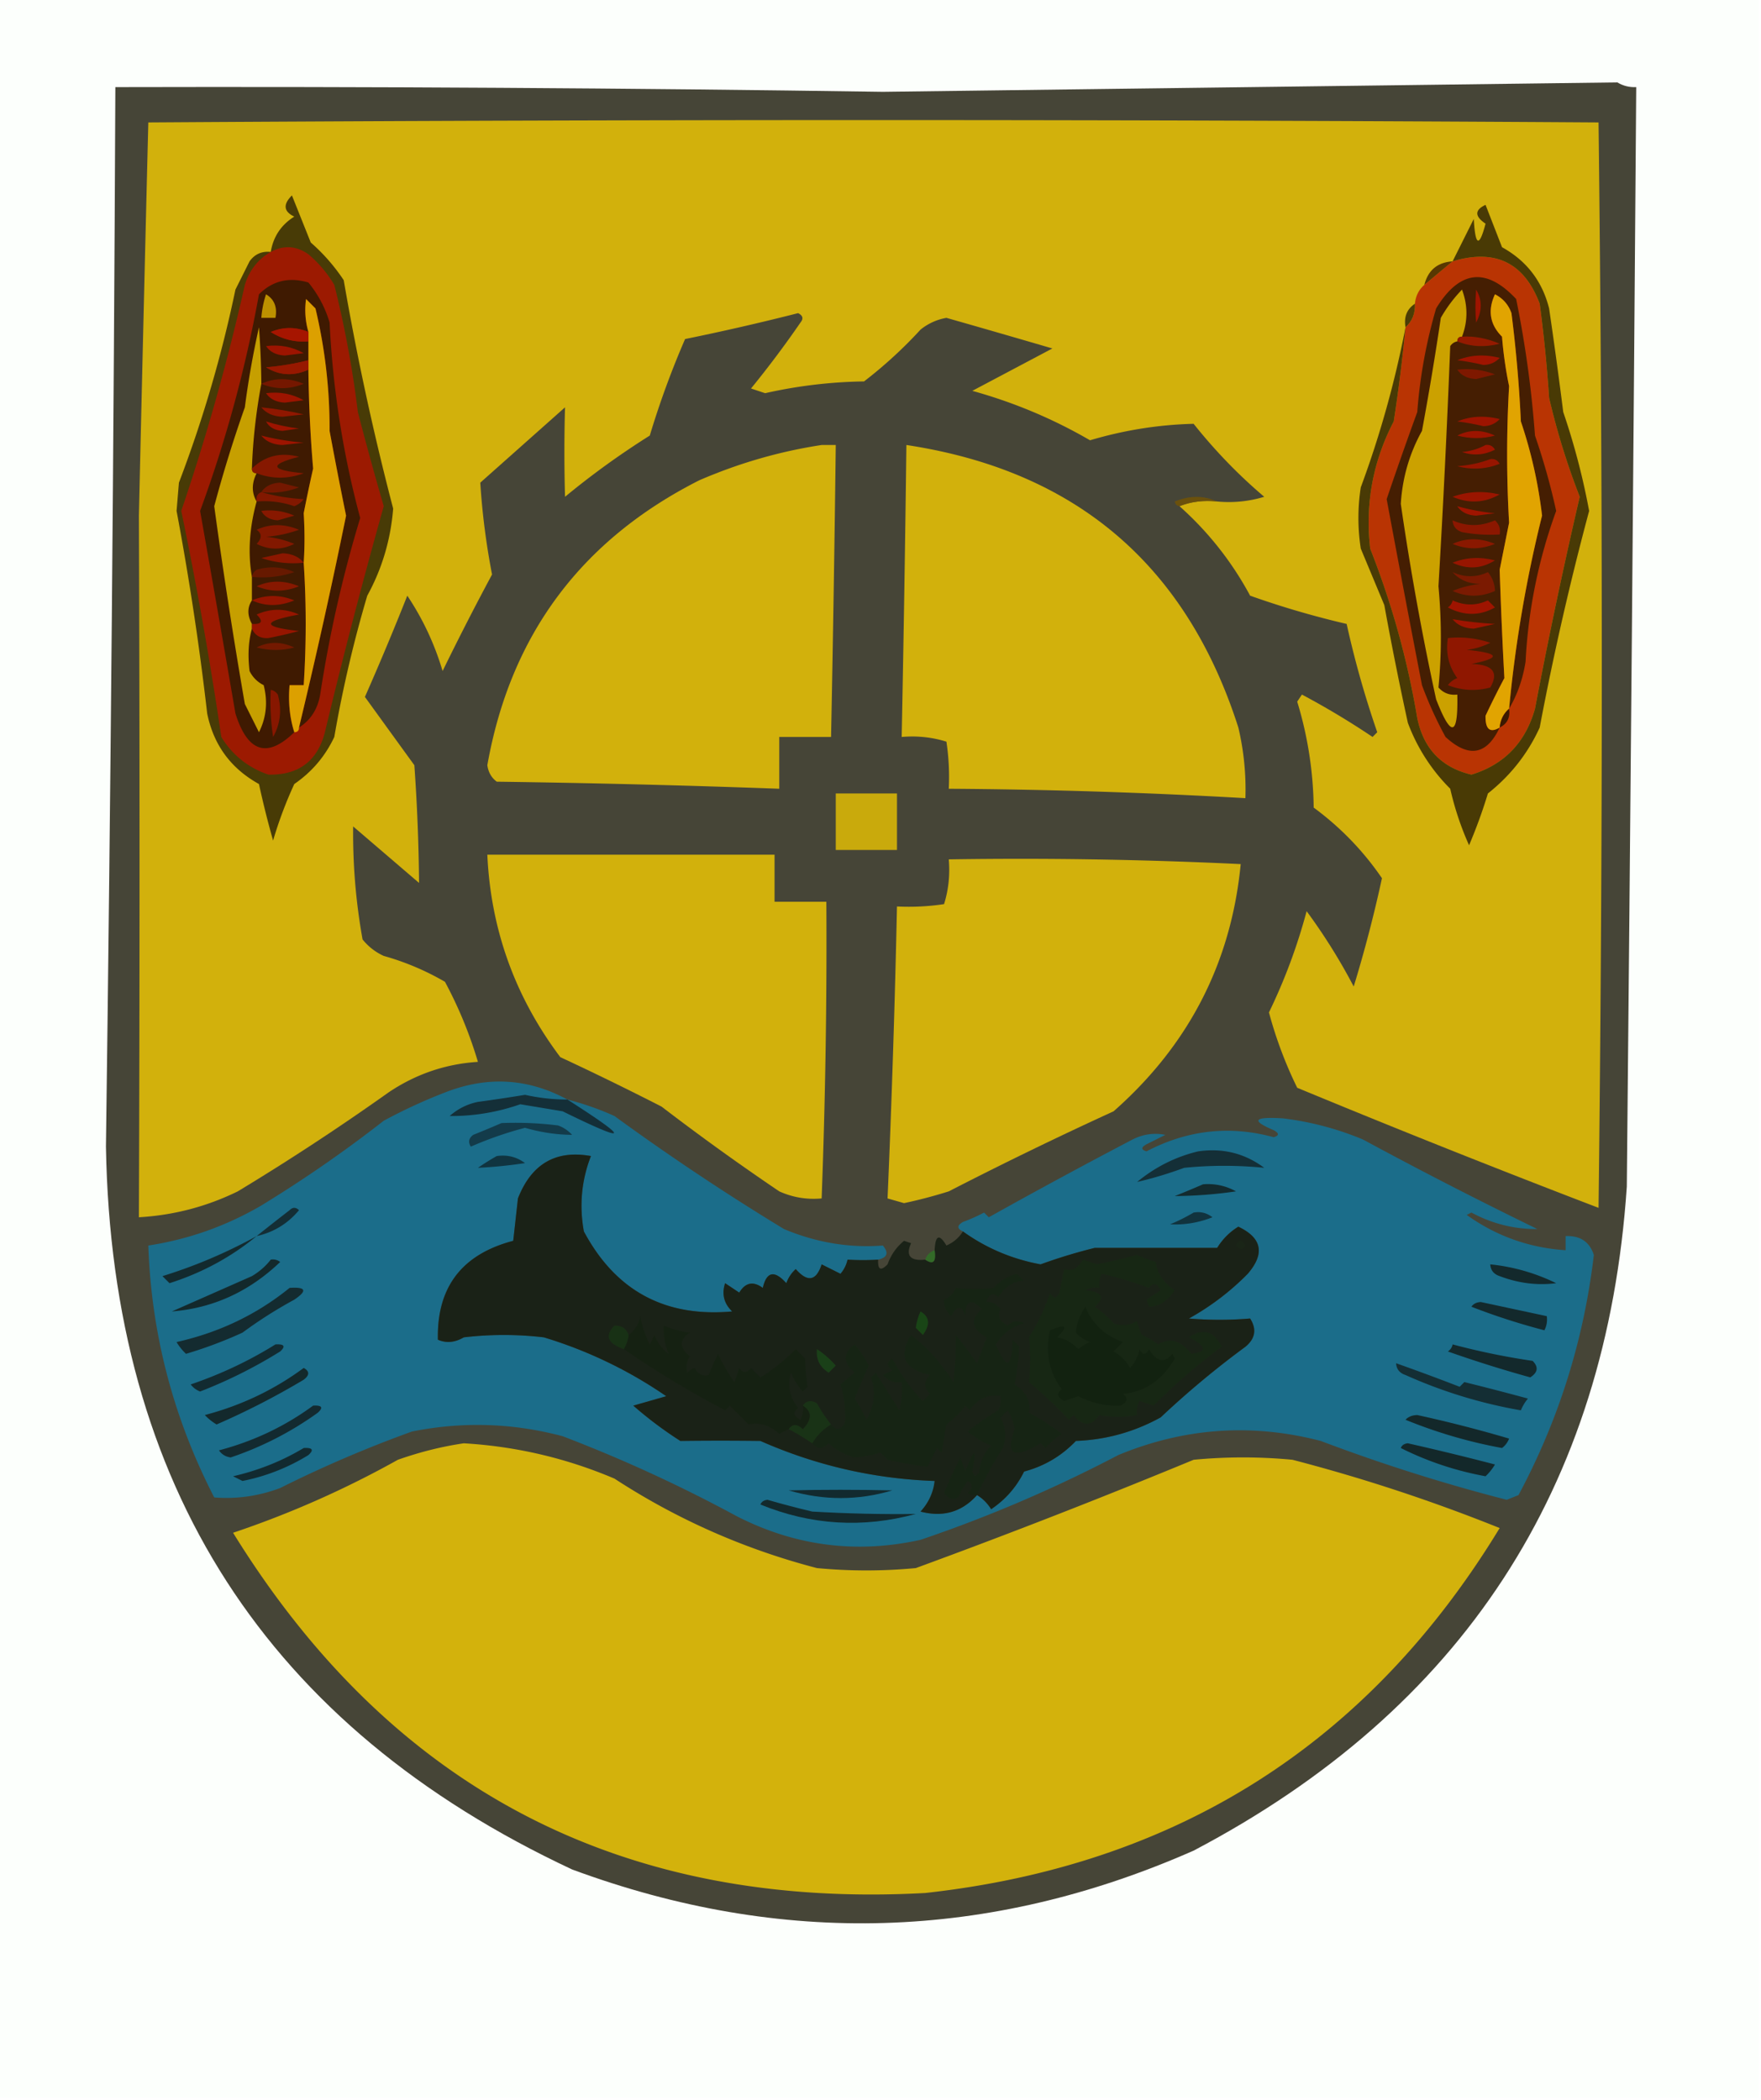 <svg xmlns="http://www.w3.org/2000/svg" width="374" height="446" style="shape-rendering:geometricPrecision;text-rendering:geometricPrecision;image-rendering:optimizeQuality;fill-rule:evenodd;clip-rule:evenodd"><path style="opacity:.012" fill="#00fe00" d="M-.5-.5h374v446H-.5V-.5z"/><path style="opacity:.784" fill="#151302" d="M343.5 17.5c1.208.734 2.541 1.067 4 1-.57 77.745-1.236 155.579-2 233.5-4.298 64.007-34.965 111.007-92 141-43.443 19.149-87.443 20.483-132 4-64.776-30.324-97.776-81.491-99-153.5.998-74.577 1.665-149.577 2-225 54.544-.133 108.877.2 163 1 52.127-.662 104.127-1.329 156-2z"/><path style="opacity:.784" fill="#f9cf00" d="M250.5 107.5c2.448-.973 5.115-1.306 8-1 3.398.32 6.732-.013 10-1-5.435-4.604-10.435-9.77-15-15.5-7.421.18-14.755 1.347-22 3.5-7.832-4.55-16.165-8.05-25-10.5l17-9a3006.476 3006.476 0 0 0-22.5-6.5 12.011 12.011 0 0 0-5.5 2.5 93.928 93.928 0 0 1-12 11 101.72 101.72 0 0 0-21 2.5l-3-1a214.128 214.128 0 0 0 10.5-14c.688-.832.521-1.498-.5-2a513.691 513.691 0 0 1-24 5.5 186.629 186.629 0 0 0-7.5 20.5 172.26 172.26 0 0 0-18 13c-.18-6.343-.18-12.676 0-19l-18 16a154.632 154.632 0 0 0 2.5 19.5A591.572 591.572 0 0 0 94 142.5c-1.713-5.757-4.213-11.09-7.5-16a613.2 613.2 0 0 1-9 21.5c3.486 4.823 6.986 9.656 10.5 14.5.594 8.348.927 16.682 1 25l-14-12a127.54 127.54 0 0 0 2 24 12.174 12.174 0 0 0 4.5 3.5 55.77 55.77 0 0 1 13 5.5 89.619 89.619 0 0 1 7 17c-6.891.441-13.225 2.608-19 6.5a516.693 516.693 0 0 1-32 21c-6.61 3.236-13.61 5.07-21 5.5.176-49.743.176-99.41 0-149 .637-27.892 1.304-55.726 2-83.5 102.667-.667 205.333-.667 308 0 .918 77.149.918 153.982 0 230.5a2525.85 2525.85 0 0 1-64-25.5 88.252 88.252 0 0 1-6-16 120.43 120.43 0 0 0 8-21.5 123.582 123.582 0 0 1 10 16 284.825 284.825 0 0 0 6-23c-3.95-5.784-8.783-10.784-14.5-15a80.093 80.093 0 0 0-3.5-22.5l1-1.5a169.27 169.27 0 0 1 15 9l1-1a206.54 206.54 0 0 1-6.5-23 189.434 189.434 0 0 1-20.5-6 69.111 69.111 0 0 0-15-19z"/><path style="opacity:.784" fill="#231b04" d="M57.5 53.5c.541-3.249 2.208-5.749 5-7.5-2.267-1.081-2.434-2.581-.5-4.5l4 10a39.788 39.788 0 0 1 7 8A583.48 583.48 0 0 0 83.5 108c-.526 6.614-2.36 12.781-5.5 18.5a263.104 263.104 0 0 0-7 30c-1.925 4.093-4.758 7.426-8.5 10a87.779 87.779 0 0 0-4.5 12 194.391 194.391 0 0 1-3-12c-5.979-3.311-9.645-8.311-11-15a611.154 611.154 0 0 0-6.5-43l.5-6a269.032 269.032 0 0 0 12-41l3-6c1.11-1.537 2.61-2.203 4.5-2z"/><path style="opacity:.788" fill="#b31200" d="M57.5 53.5c2.755-1.48 5.422-1.313 8 .5a25.556 25.556 0 0 1 5.5 6.5 221.883 221.883 0 0 1 5 27 695.623 695.623 0 0 0 5.5 20 1265.799 1265.799 0 0 0-12.5 48c-1.59 6.136-5.59 9.136-12 9-4.307-1.482-7.64-4.149-10-8a828.61 828.61 0 0 0-8.5-48 470.456 470.456 0 0 0 13.5-48c.967-3.12 2.8-5.454 5.5-7z"/><path style="opacity:.788" fill="#b31300" d="M298.5 69.5c1.431-1.28 2.098-2.947 2-5 .16-1.653.826-2.986 2-4 2.025-1.696 4.025-3.363 6-5 9.041-2.729 15.208.271 18.5 9a303.873 303.873 0 0 1 2 20 153.882 153.882 0 0 0 6.5 21 1128.6 1128.6 0 0 0-9.5 45c-2.036 7.2-6.536 11.867-13.5 14-6.326-1.495-10.159-5.495-11.5-12a177.672 177.672 0 0 0-10-36c-1.092-9.493.574-18.493 5-27a341.56 341.56 0 0 0 2.5-20z"/><path style="opacity:.784" fill="#241a03" d="M298.5 69.5a341.56 341.56 0 0 1-2.5 20c-4.426 8.507-6.092 17.507-5 27a177.672 177.672 0 0 1 10 36c1.341 6.505 5.174 10.505 11.5 12 6.964-2.133 11.464-6.8 13.5-14a1128.6 1128.6 0 0 1 9.5-45 153.882 153.882 0 0 1-6.5-21 303.873 303.873 0 0 0-2-20c-3.292-8.729-9.459-11.729-18.5-9l4.5-9c.318 5.78 1.152 6.113 2.5 1-2.336-1.573-2.336-2.906 0-4 1.164 2.995 2.33 5.995 3.5 9 5.214 2.881 8.547 7.215 10 13a1113.347 1113.347 0 0 1 3 22 149.187 149.187 0 0 1 5.5 21 629.31 629.31 0 0 0-10.5 46c-2.522 5.527-6.189 10.194-11 14a108.15 108.15 0 0 1-4 11 63.372 63.372 0 0 1-4-12 38.948 38.948 0 0 1-9-14 724.982 724.982 0 0 1-5-25l-5-12a42.479 42.479 0 0 1 0-13 215.162 215.162 0 0 0 9.5-34z"/><path style="opacity:.804" fill="#3b1b01" d="M308.5 55.5a1492.482 1492.482 0 0 0-6 5c.788-3.12 2.788-4.788 6-5z"/><path style="opacity:.784" fill="#261902" d="M320.5 150.5a278.034 278.034 0 0 1 7-41 97.663 97.663 0 0 0-4.5-20 285.953 285.953 0 0 0-2-23c-.637-1.803-1.803-3.136-3.5-4-1.585 3.413-1.085 6.413 1.5 9 .282 3.54.782 7.04 1.5 10.5a255.05 255.05 0 0 0 0 29l-2 10c.256 7.843.589 15.51 1 23a183.488 183.488 0 0 0-4 8c-.063 2.877.937 3.711 3 2.5-2.746 5.848-6.58 6.514-11.5 2a81.58 81.58 0 0 1-5-11 5152.61 5152.61 0 0 1-7.5-39.5 827.71 827.71 0 0 1 6.5-18.5 106.544 106.544 0 0 1 4-22c4.967-8.135 10.634-8.802 17-2a230.025 230.025 0 0 1 4 29 142.775 142.775 0 0 1 4.5 16 109.35 109.35 0 0 0-6.5 32c-.572 3.663-1.738 6.997-3.5 10z"/><path style="opacity:.784" fill="#261a02" d="M63.5 154.5a1292.576 1292.576 0 0 0 10-45 998.504 998.504 0 0 1-3.5-18c.03-8.81-.97-17.476-3-26l-2-2a16.603 16.603 0 0 0 .5 7c-2.677-1.115-5.344-1.115-8 0 2.433 1.554 5.1 2.22 8 2v4a55.135 55.135 0 0 1-9 1.5c2.85 1.76 5.85 1.926 9 .5.073 6.937.406 13.937 1 21a323.987 323.987 0 0 0-2 9.5c.228 3.658.228 7.158 0 10.5.563 8.562.563 17.229 0 26h-3c-.313 3.542.02 6.875 1 10-5.746 5.598-9.913 4.265-12.5-4a8439.66 8439.66 0 0 0-7.5-43 275.238 275.238 0 0 0 12.5-46c2.909-2.894 6.409-3.727 10.5-2.5a24.02 24.02 0 0 1 4.5 8.5 195.408 195.408 0 0 0 6.5 41.5 268.917 268.917 0 0 0-8.5 37.5c-.541 3.115-2.041 5.448-4.5 7z"/><path style="opacity:.788" fill="#b71200" d="M313.5 61.5c1.297 2.193 1.297 4.527 0 7-.205-2.052-.205-4.386 0-7z"/><path style="opacity:.784" fill="#efc600" d="M310.5 71.5c-.667 0-1 .333-1 1-.617.11-1.117.444-1.5 1-.668 17.04-1.501 34.04-2.5 51 .677 7.314.677 14.48 0 21.5 1.063 1.188 2.397 1.688 4 1.5.203 8.911-1.297 9.244-4.5 1a601.643 601.643 0 0 1-7.5-41.5c.345-5.553 1.845-10.72 4.5-15.5a671.983 671.983 0 0 0 4-24 29.787 29.787 0 0 1 4.5-6c1.251 3.374 1.251 6.707 0 10z"/><path style="opacity:.784" fill="#dfb100" d="M56.5 62.5c1.756 1.052 2.423 2.719 2 5h-3a20.677 20.677 0 0 1 1-5z"/><path style="opacity:.784" fill="#edc400" d="M63.5 154.5c0 .667-.333 1-1 1-.98-3.125-1.313-6.458-1-10h3c.563-8.771.563-17.438 0-26 .228-3.342.228-6.842 0-10.5a323.987 323.987 0 0 1 2-9.5 286.097 286.097 0 0 1-1-21v-8a16.603 16.603 0 0 1-.5-7l2 2a110.16 110.16 0 0 1 3 26 998.504 998.504 0 0 0 3.5 18 1292.576 1292.576 0 0 1-10 45z"/><path style="opacity:.784" fill="#ecc300" d="M320.5 150.5c-1.174 1.014-1.84 2.347-2 4-2.063 1.211-3.063.377-3-2.5a183.488 183.488 0 0 1 4-8c-.411-7.49-.744-15.157-1-23l2-10a255.05 255.05 0 0 1 0-29 84.773 84.773 0 0 1-1.5-10.5c-2.585-2.587-3.085-5.587-1.5-9 1.697.864 2.863 2.197 3.5 4a285.953 285.953 0 0 1 2 23 97.663 97.663 0 0 1 4.5 20 278.034 278.034 0 0 0-7 41z"/><path style="opacity:.784" fill="#271c03" d="M300.5 64.5c.098 2.053-.569 3.72-2 5-.38-2.198.287-3.865 2-5z"/><path style="opacity:.788" fill="#a91400" d="M65.5 70.5v2c-2.9.22-5.567-.446-8-2 2.656-1.115 5.323-1.115 8 0z"/><path style="opacity:.788" fill="#a91a00" d="M310.5 71.5c2.606-.167 5.273.333 8 1.5-3.196.805-6.196.638-9-.5 0-.667.333-1 1-1z"/><path style="opacity:.788" fill="#b71200" d="M56.5 73.5c2.897-.375 5.563.125 8 1.5l-4 .5c-1.833-.085-3.166-.752-4-2z"/><path style="opacity:.784" fill="#ebc300" d="M55.5 81.5c-1.135 6.094-1.801 12.094-2 18 0 .667.333 1 1 1-1.073 2.153-1.073 4.153 0 6-1.547 5.619-1.88 10.952-1 16v5c-.994 1.499-.994 3.166 0 5v1c-.733 2.616-.9 5.616-.5 9a6.544 6.544 0 0 0 3 3c.903 3.533.57 6.867-1 10l-3-6a1169.185 1169.185 0 0 1-6.5-42 277.913 277.913 0 0 1 6.5-21 189.981 189.981 0 0 1 3-17c.309 4.238.475 8.238.5 12z"/><path style="opacity:.788" fill="#b71200" d="M309.5 76.5c2.804-1.138 5.804-1.305 9-.5-.93.99-2.096 1.49-3.5 1.5a47.477 47.477 0 0 0-5.5-1z"/><path style="opacity:.788" fill="#961701" d="M65.5 76.5v2c-3.15 1.426-6.15 1.26-9-.5a55.135 55.135 0 0 0 9-1.5z"/><path style="opacity:.792" fill="#8e1701" d="M309.5 78.5c2.747-.313 5.414.02 8 1l-4 1c-1.833-.085-3.166-.752-4-2z"/><path style="opacity:.792" fill="#841701" d="M55.5 81.5c2.855-1.303 5.855-1.303 9 0-3.037 1.241-6.037 1.241-9 0z"/><path style="opacity:.788" fill="#b71200" d="M56.5 83.5c2.897-.375 5.563.125 8 1.5l-4 .5c-1.833-.085-3.166-.752-4-2z"/><path style="opacity:.788" fill="#a61601" d="M55.5 86.5c3.022.304 6.022.804 9 1.5l-4.5.5c-1.986-.069-3.486-.735-4.5-2z"/><path style="opacity:.788" fill="#b41200" d="M309.5 89.5c2.804-1.138 5.804-1.305 9-.5-.93.99-2.096 1.49-3.5 1.5a47.477 47.477 0 0 0-5.5-1z"/><path style="opacity:.788" fill="#b71200" d="M56.5 89.5c2.246.71 4.58 1.21 7 1.5l-3.5.5c-1.681-.108-2.848-.775-3.5-2z"/><path style="opacity:.788" fill="#b31200" d="M309.5 92.5c2.524-1.3 5.191-1.3 8 0-2.589.705-5.256.705-8 0z"/><path style="opacity:.788" fill="#b71200" d="M55.5 92.5a55.135 55.135 0 0 0 9 1.5l-4.5.5c-1.986-.069-3.486-.735-4.5-2z"/><path style="opacity:.784" fill="#f8ce00" d="M174.5 94.5h3a7959.336 7959.336 0 0 1-1 62h-11v11a2596.272 2596.272 0 0 0-60-1.5c-1.124-.839-1.791-2.006-2-3.5 4.904-27.629 19.904-47.796 45-60.5 8.432-3.648 17.099-6.148 26-7.5z"/><path style="opacity:.788" fill="#b71200" d="M315.5 94.5c.876-.13 1.543.203 2 1-2.265 1.147-4.598 1.314-7 .5 1.882-.198 3.548-.698 5-1.5z"/><path style="opacity:.784" fill="#f9cf00" d="M192.5 94.5c35.934 5.436 59.434 25.437 70.5 60a57.35 57.35 0 0 1 1.5 15 1242.85 1242.85 0 0 0-63-2 50.464 50.464 0 0 0-.5-10c-3.057-.951-6.223-1.284-9.5-1 .414-20.665.747-41.332 1-62z"/><path style="opacity:.788" fill="#ac1400" d="M316.5 97.5c.876-.13 1.543.203 2 1-2.946 1.155-5.946 1.321-9 .5 2.536-.186 4.869-.686 7-1.5z"/><path style="opacity:.788" fill="#9a1801" d="M54.5 100.5c-.667 0-1-.333-1-1 2.746-2.687 6.08-3.52 10-2.5-6.456 1.668-6.122 2.835 1 3.5-3.374 1.251-6.707 1.251-10 0z"/><path style="opacity:.792" fill="#821801" d="M55.5 104.5c.834-1.248 2.167-1.915 4-2l4 1a16.874 16.874 0 0 1-8 1z"/><path style="opacity:.788" fill="#b01300" d="M308.5 105.5c3.14-1.141 6.473-1.308 10-.5-3.222 1.818-6.555 1.984-10 .5z"/><path style="opacity:.788" fill="#951801" d="M55.5 104.5c2.805.819 5.805 1.319 9 1.5a4.458 4.458 0 0 1-2 1.5 19.372 19.372 0 0 0-8-1c-.172-.992.162-1.658 1-2z"/><path style="opacity:.784" fill="#755400" d="M258.5 106.5c-2.885-.306-5.552.027-8 1-.543-.06-.876-.393-1-1 3.145-1.303 6.145-1.303 9 0z"/><path style="opacity:.788" fill="#b71200" d="M309.5 107.5a46.052 46.052 0 0 0 8 1.5l-4 .5c-1.833-.085-3.166-.752-4-2z"/><path style="opacity:.788" fill="#9c1701" d="M55.5 108.5a13.115 13.115 0 0 1 7 1l-3.5 1c-1.681-.108-2.848-.775-3.5-2z"/><path style="opacity:.788" fill="#9e1601" d="M308.5 110.5c2.969 1.325 5.969 1.325 9 0 .886.825 1.219 1.825 1 3a32.462 32.462 0 0 1-8-.5c-1.256-.417-1.923-1.25-2-2.5z"/><path style="opacity:.788" fill="#941801" d="M54.5 112.5c2.855-1.303 5.855-1.303 9 0a26.722 26.722 0 0 1-7 1.5c2.077.192 4.077.692 6 1.5-2.667 1.333-5.333 1.333-8 0 1.153-1.187 1.153-2.187 0-3z"/><path style="opacity:.788" fill="#9c1701" d="M308.5 115.5c2.855-1.303 5.855-1.303 9 0-3.037 1.241-6.037 1.241-9 0z"/><path style="opacity:.788" fill="#a11601" d="M64.5 119.5a21.128 21.128 0 0 1-9-1l4.5-1c1.986.069 3.486.735 4.5 2z"/><path style="opacity:.788" fill="#ac1400" d="M308.5 119.5c2.804-1.138 5.804-1.305 9-.5-2.884 1.815-5.884 1.982-9 .5z"/><path style="opacity:.804" fill="#711901" d="M53.5 122.5c.11-.617.444-1.117 1-1.5 2.727-.818 5.394-.652 8 .5a21.128 21.128 0 0 1-9 1z"/><path style="opacity:.788" fill="#9b1701" d="M54.5 124.5c2.855-1.303 5.855-1.303 9 0-3.037 1.241-6.037 1.241-9 0z"/><path style="opacity:.804" fill="#881a02" d="M308.5 121.5c2.541 1.149 5.041 1.149 7.5 0 .967 1.178 1.467 2.511 1.5 4-3 1.333-6 1.333-9 0a20.2 20.2 0 0 1 6-1.5c-2.551-.002-4.551-.836-6-2.5z"/><path style="opacity:.788" fill="#aa1300" d="M53.5 127.5c2.963-1.241 5.963-1.241 9 0-3.145 1.303-6.145 1.303-9 0z"/><path style="opacity:.788" fill="#b71200" d="M308.5 127.5c2.541 1.149 5.041 1.149 7.5 0l1.5 1.5c-3.235 1.809-6.568 1.809-10 0 .556-.383.889-.883 1-1.5z"/><path style="opacity:.788" fill="#ae1300" d="M53.5 133.5v-1c2.148.111 2.481-.556 1-2 3-1.333 6-1.333 9 0-7.924 1.462-7.924 2.629 0 3.5a91.58 91.58 0 0 1-6.5 1.5c-1.7.113-2.866-.553-3.5-2z"/><path style="opacity:.788" fill="#b71200" d="M308.5 131.5c2.99.499 5.99.833 9 1l-4.5 1c-1.986-.069-3.486-.735-4.5-2z"/><path style="opacity:.788" fill="#a31601" d="M307.5 135.5a21.127 21.127 0 0 1 9 1 14.72 14.72 0 0 1-5 1.5c7.042.714 7.376 1.714 1 3 4.533.118 5.866 1.785 4 5-3.054.821-6.054.655-9-.5a4.457 4.457 0 0 1 2-1.5c-1.821-2.456-2.488-5.289-2-8.5z"/><path style="opacity:.804" fill="#801901" d="M54.5 137.5c2.524-1.3 5.19-1.3 8 0-2.589.705-5.256.705-8 0z"/><path style="opacity:.788" fill="#9b1601" d="M57.5 146.5c.617.111 1.117.444 1.5 1 .89 3.206.557 6.206-1 9a50.442 50.442 0 0 1-.5-10z"/><path style="opacity:.784" fill="#1a1200" d="M320.5 150.5c.271 1.88-.396 3.213-2 4 .16-1.653.826-2.986 2-4z"/><path style="opacity:.784" fill="#edc500" d="M177.5 168.5h13v12h-13v-12z"/><path style="opacity:.784" fill="#f8ce00" d="M103.5 181.5h61v10h11c.125 21.01-.209 42.01-1 63-3.149.289-6.149-.211-9-1.5a523.92 523.92 0 0 1-25-18 637.951 637.951 0 0 0-21.5-10.5c-9.605-12.768-14.772-27.101-15.5-43z"/><path style="opacity:.784" fill="#f9cf00" d="M201.5 182.5a977.637 977.637 0 0 1 62 1c-2.023 20.918-11.023 38.418-27 52.5a844.262 844.262 0 0 0-35 17 102.403 102.403 0 0 1-9.5 2.5l-3.5-1a2880.637 2880.637 0 0 0 2-62c3.35.165 6.683-.002 10-.5.951-3.057 1.284-6.223 1-9.5z"/><path style="opacity:.616" fill="#0086be" d="M120.5 233.5a60.869 60.869 0 0 1 10 3.5 517.199 517.199 0 0 0 36 24c6.894 2.886 13.894 4.053 21 3.5 1.298 1.552.965 2.552-1 3-2.097.13-4.264.13-6.5 0a6.802 6.802 0 0 1-1.5 3l-4-2c-1.145 3.538-2.978 3.872-5.5 1a7.293 7.293 0 0 0-2 3c-2.521-2.815-4.187-2.482-5 1-2.022-1.491-3.688-1.158-5 1l-3-2c-.756 2.309-.256 4.309 1.5 6-14.261 1.286-24.761-4.38-31.5-17-.999-5.519-.499-10.853 1.5-16-7.459-1.344-12.625 1.656-15.5 9l-1 9c-10.918 2.868-16.252 9.868-16 21 1.77.776 3.603.61 5.5-.5a72.464 72.464 0 0 1 17 0 93.66 93.66 0 0 1 26 12.5l-7 2a82.501 82.501 0 0 0 10 7.5 659.845 659.845 0 0 1 17 0c11.807 5.215 24.14 8.049 37 8.5-.281 2.463-1.281 4.63-3 6.5 4.805 1.254 8.805.087 12-3.5 1.212.73 2.212 1.73 3 3 3.05-2.049 5.383-4.716 7-8 4.294-1.145 7.961-3.312 11-6.5 6.396-.243 12.396-1.91 18-5a192.182 192.182 0 0 1 18-15c2.102-1.733 2.435-3.733 1-6a77.73 77.73 0 0 1-13 0 54.73 54.73 0 0 0 12.5-9.5c3.685-4.282 3.019-7.616-2-10-1.82 1.104-3.32 2.604-4.5 4.5h-26c-3.907.969-7.74 2.136-11.5 3.5-6.064-1.119-11.564-3.452-16.5-7-1.273-.577-1.273-1.243 0-2a37.138 37.138 0 0 0 4.5-2l1 1a1288.834 1288.834 0 0 1 30.5-16.5c2.254-1.15 4.587-1.484 7-1l-4 2c-1.196.654-1.196 1.154 0 1.5 8.698-4.547 17.698-5.547 27-3 1.196-.346 1.196-.846 0-1.5-4.901-2.057-4.234-2.891 2-2.5a63.98 63.98 0 0 1 17 4.5 963.96 963.96 0 0 0 37 19c-4.912.048-9.579-1.118-14-3.5l-1 .5c6.248 4.483 13.248 6.983 21 7.5v-3c3.088-.133 5.088 1.2 6 4-2.116 18.015-7.45 35.015-16 51l-2.5 1a376.168 376.168 0 0 1-39.5-12.5c-14.648-3.807-28.981-2.807-43 3a292.169 292.169 0 0 1-42 18c-13.57 3.004-26.57 1.338-39-5a309.555 309.555 0 0 0-37-17c-10.597-2.821-21.264-3.154-32-1a258.917 258.917 0 0 0-28 12c-4.547 1.711-9.214 2.378-14 2-8.692-16.887-13.358-34.721-14-53.5 8.514-1.298 16.514-4.131 24-8.5a276.297 276.297 0 0 0 26-18 113.312 113.312 0 0 1 13-6c8.987-3.531 17.654-3.031 26 1.5z"/><path style="opacity:.784" fill="#121e22" d="M120.5 233.5c13.526 8.635 13.192 9.468-1 2.5l-9-1.5a44.272 44.272 0 0 1-15 2.5 12.804 12.804 0 0 1 6-3 358.65 358.65 0 0 0 10-1.5c2.968.662 5.968.995 9 1z"/><path style="opacity:.71" fill="#102630" d="M106.5 238.5a72.367 72.367 0 0 1 12 .5 7.293 7.293 0 0 1 3 2c-3.341-.032-6.674-.532-10-1.5a78.103 78.103 0 0 0-11.5 4c-.617-.949-.45-1.782.5-2.5a219.403 219.403 0 0 0 6-2.5z"/><path style="opacity:.784" fill="#0f190e" d="M186.5 267.5c-.111 2.148.556 2.481 2 1 .719-2.017 1.886-3.683 3.5-5l1.5.5c-1.194 2.658-.194 3.824 3 3.5 1.703 1.16 2.369.493 2-2 .151-3.218.984-3.551 2.5-1 1.518-.663 2.685-1.663 3.5-3 4.936 3.548 10.436 5.881 16.5 7a114.574 114.574 0 0 1 11.5-3.5h26c1.18-1.896 2.68-3.396 4.5-4.5 5.019 2.384 5.685 5.718 2 10a54.73 54.73 0 0 1-12.5 9.5 77.73 77.73 0 0 0 13 0c1.435 2.267 1.102 4.267-1 6a192.182 192.182 0 0 0-18 15c-5.604 3.09-11.604 4.757-18 5-3.039 3.188-6.706 5.355-11 6.5-1.617 3.284-3.95 5.951-7 8-.788-1.27-1.788-2.27-3-3-3.195 3.587-7.195 4.754-12 3.5 1.719-1.87 2.719-4.037 3-6.5-12.86-.451-25.193-3.285-37-8.5a659.845 659.845 0 0 0-17 0 82.501 82.501 0 0 1-10-7.5l7-2a93.66 93.66 0 0 0-26-12.5 72.464 72.464 0 0 0-17 0c-1.897 1.11-3.73 1.276-5.5.5-.252-11.132 5.082-18.132 16-21l1-9c2.875-7.344 8.041-10.344 15.5-9-1.999 5.147-2.499 10.481-1.5 16 6.739 12.62 17.239 18.286 31.5 17-1.756-1.691-2.256-3.691-1.5-6l3 2c1.312-2.158 2.978-2.491 5-1 .813-3.482 2.479-3.815 5-1a7.293 7.293 0 0 1 2-3c2.522 2.872 4.355 2.538 5.5-1l4 2a6.802 6.802 0 0 0 1.5-3c2.236.13 4.403.13 6.5 0z"/><path style="opacity:.71" fill="#0c1d23" d="M105.5 245.5c2.25-.319 4.25.181 6 1.5-3.398.51-6.731.843-10 1a51.22 51.22 0 0 1 4-2.5z"/><path style="opacity:.784" fill="#131e21" d="M254.5 244.5c5.202-.744 9.869.423 14 3.5a85.01 85.01 0 0 0-17 0c-3.416 1.255-6.749 2.255-10 3 3.907-3.208 8.24-5.375 13-6.5z"/><path style="opacity:.784" fill="#111715" d="M255.5 251.5c2.489-.202 4.823.298 7 1.5a95.198 95.198 0 0 1-13 1 219.403 219.403 0 0 0 6-2.5z"/><path style="opacity:.71" fill="#0e1c20" d="M253.5 257.5c1.478-.262 2.811.071 4 1-2.947 1.158-5.947 1.658-9 1.5a38.715 38.715 0 0 0 5-2.5z"/><path style="opacity:.784" fill="#121c1e" d="M54.5 262.5a481.653 481.653 0 0 1 7-5.5c.667-.667 1.333-.667 2 0-2.389 2.86-5.389 4.693-9 5.5z"/><path style="opacity:.012" fill="#0f0" d="M262.5 264.5c.577-1.273 1.243-1.273 2 0-.47.963-1.137.963-2 0z"/><path style="opacity:.478" fill="#1f9418" d="M198.5 265.5c.369 2.493-.297 3.16-2 2 .333-1 1-1.667 2-2z"/><path style="opacity:.784" fill="#111715" d="M54.5 262.5c-5.46 4.483-11.627 7.816-18.5 10l-1.5-1.5a106.372 106.372 0 0 0 20-8.5z"/><path style="opacity:.784" fill="#111612" d="M316.5 268.5a41.39 41.39 0 0 1 14 4c-4.004.514-8.004.014-12-1.5-1.256-.417-1.923-1.25-2-2.5zM57.5 267.5a2.429 2.429 0 0 1 2 .5c-6.587 6.301-14.254 9.801-23 10.5 5.636-2.483 11.303-4.983 17-7.5 1.593-.949 2.926-2.115 4-3.5z"/><path style="opacity:.29" fill="#123510" d="M241.5 266.5c1.266.59 2.599 1.09 4 1.5.189 2.295 1.523 4.295 4 6-1.547 2.326-3.381 3.493-5.5 3.5l-.5-1.5c.789-.546 1.789-1.213 3-2-.753-1.487-1.586-1.654-2.5-.5-3.558-1.307-6.891-2.307-10-3a4.934 4.934 0 0 0-.5 3 4.934 4.934 0 0 0-3 .5c3.616.347 4.283 1.514 2 3.5a19.887 19.887 0 0 1 4 3.5c1.735.651 3.402.485 5-.5.169.897.502 1.897 1 3a18.08 18.08 0 0 1 3.5 2c2.417-1.522 4.75-.856 7 2 3.465-.439 3.298-1.605-.5-3.5 2.948-2.022 5.281-1.356 7 2-4.85 3.507-9.684 7.673-14.5 12.5l-3-1a4.934 4.934 0 0 0-.5 3c-2.732.538-5.398.538-8 0-1.742 2.473-3.575 2.473-5.5 0l-1 1a96.005 96.005 0 0 0-8.5-8c.392-3.45.392-6.616 0-9.5a41.501 41.501 0 0 0 4.5-9.5c.667 1.333 1.333 1.333 2 0l1-5c1.566.561 2.899-.106 4-2l3 1a206.139 206.139 0 0 0 8.5-2z"/><path style="opacity:.784" fill="#111612" d="M312.5 277.5c.417-.624 1.084-.957 2-1 4.681 1.004 9.347 2.004 14 3a4.934 4.934 0 0 1-.5 3 139.83 139.83 0 0 1-15.5-5z"/><path style="opacity:.784" fill="#121918" d="M61.5 273.5c3.499-.241 3.832.592 1 2.5a94.131 94.131 0 0 0-11 7 91.082 91.082 0 0 1-12 4.5 11.371 11.371 0 0 1-2-2.5c9.057-2.031 17.057-5.865 24-11.5z"/><path style="opacity:.29" fill="#0d210a" d="M170.5 298.5c1.998 1.266 1.998 2.932 0 5-1.187-1.153-2.187-1.153-3 0-.65.304-1.317.637-2 1-2.044-1.855-4.211-2.522-6.5-2l-4-4-1 1c-7.808-4.115-14.974-8.448-21.5-13 .603-1.135.936-2.135 1-3 1.377-1.056 2.21-2.389 2.5-4 .257 1.795.923 3.795 2 6l1-2a8.905 8.905 0 0 0 3 4c-.783-1.845-1.116-3.845-1-6a20.431 20.431 0 0 0 5.5 1.5c-2.256 1.499-2.256 3.166 0 5-.687 1.162-.853 2.328-.5 3.5a3.647 3.647 0 0 1 1.5-1c.758 1.311 1.758 1.811 3 1.5a54.628 54.628 0 0 1 2-4.5 33.242 33.242 0 0 0 3.5 6l1-3c.741 1.141 1.575 1.141 2.5 0l2 2c2.661-1.642 5.161-3.642 7.5-6l2 2c.078 2.157.245 4.157.5 6l-1 1a12.403 12.403 0 0 1-2.5-4c-.782 2.757-.282 5.257 1.5 7.5-1.154.914-.987 1.747.5 2.5a4.934 4.934 0 0 0 .5-3z"/><path style="opacity:.29" fill="#199c15" d="M195.5 278.5c1.941 1.138 2.108 2.804.5 5l-1.5-1.5c.119-1.145.452-2.312 1-3.5z"/><path style="opacity:.29" fill="#091809" d="M230.5 277.5c1.458 3.62 4.125 6.12 8 7.5l-2 2c1.5.833 2.667 2 3.5 3.5 1.044-1.123 1.71-2.456 2-4 .667 1.333 1.333 1.333 2 0 1.651 2.721 3.318 3.054 5 1l.5 1c-2.661 4.577-6.328 7.077-11 7.5 1.154.914.987 1.747-.5 2.5-2.978.172-5.978-.495-9-2l-3 1c-1.487-.753-1.654-1.586-.5-2.5-2.74-3.724-3.574-7.891-2.5-12.5 3.474-1.428 3.974-.928 1.5 1.5 1.638.242 3.138 1.075 4.5 2.5a9.454 9.454 0 0 1 2.5-1.5 7.293 7.293 0 0 1-3-2c.087-1.75.754-3.583 2-5.5z"/><path style="opacity:.29" fill="#185814" d="M133.5 283.5c-.064.865-.397 1.865-1 3-3.468-1.186-4.135-2.853-2-5 1.538-.047 2.538.62 3 2z"/><path style="opacity:.29" fill="#1d8b1d" d="M173.5 286.5a19.552 19.552 0 0 1 4 3.5l-1.5 1.5c-1.883-1.153-2.716-2.819-2.5-5z"/><path style="opacity:.784" fill="#111613" d="M308.5 285.5a150.561 150.561 0 0 0 17 3.5c1.284 1.297 1.117 2.464-.5 3.5a264.157 264.157 0 0 1-17.5-5.5c.556-.383.889-.883 1-1.5z"/><path style="opacity:.29" fill="#0f2c0e" d="M207.5 317.5a2.428 2.428 0 0 1-2-.5c1.211-.893 1.211-1.726 0-2.5a26.585 26.585 0 0 0-2 3.5c-1.225.563-2.225.23-3-1 1.223-2.923 2.39-5.423 3.5-7.5l1 3c2.003-5.197 2.503-5.197 1.5 0 .346 1.196.846 1.196 1.5 0 .163-2.176.996-4.009 2.5-5.5a18.924 18.924 0 0 1-5-3 48.247 48.247 0 0 1 6.5-4.5 4.934 4.934 0 0 0 .5-3c-2.825-.419-4.991.581-6.5 3l-1-1a16.661 16.661 0 0 1-4 4l-1 6-1-1-2 4c-2.588-.311-5.421-.811-8.5-1.5l-1.5-1.5c-1.744.536-3.577.87-5.5 1-2.114-.534-3.948-1.534-5.5-3-1.292 1.291-2.458 1.291-3.5 0 1-1.667 2.333-3 4-4 1.148 1.395 2.148 1.228 3-.5.114-2.811-.219-5.478-1-8l3-2.5c-2.519-2.141-2.519-4.141 0-6a19.953 19.953 0 0 1 3 4.5 301.112 301.112 0 0 0-3 7 29.517 29.517 0 0 1 2.5 4.5c1.659-2.93 1.992-5.93 1-9l1-1 5 8c.495-1.973.662-3.973.5-6-1.603.188-2.937-.312-4-1.5l2-1c-1.211-.893-1.211-1.726 0-2.5 1.968 3.641 4.135 6.641 6.5 9l1.5-1.5c-1.333-1.333-1.333-2.667 0-4-5.465-1.223-6.798-4.056-4-8.5 3.239 2.451 6.239 5.784 9 10 .3-2.793.466-6.127.5-10a120.519 120.519 0 0 1 4.5 6c.73-1.841 1.397-3.675 2-5.5-3.163-1.759-3.496-3.759-1-6-2.244-2.349-3.411-1.849-3.5 1.5-.691-2.391-1.691-2.391-3 0-1.119-1.052-1.619-2.219-1.5-3.5 1.167-.5 2-1.333 2.5-2.5 2.724.276 5.391.276 8 0 1.337-1.504 3.004-2.504 5-3l1.5 1.5c-2.119.007-3.953 1.174-5.5 3.5-1.131-1.104-1.965-.771-2.5 1 1.029-.204 2.029.296 3 1.5-.758 1.364-.258 2.531 1.5 3.5 1.049-1.017 2.216-1.184 3.5-.5-2.692.817-4.692 2.317-6 4.5 2.251 5.441 3.418 5.107 3.5-1l1.5 1.5c-.232 3.038-.566 5.704-1 8 2.472 1.601 3.472 3.601 3 6a47.633 47.633 0 0 1 7 4.5 23.65 23.65 0 0 0-3.5 3l-1-1c-5.714 3.443-7.547 2.443-5.5-3a10.258 10.258 0 0 0-1.5-4l-1.5 1.5c1.091 2.064 1.258 4.231.5 6.5a86.758 86.758 0 0 0-5.5 10z"/><path style="opacity:.784" fill="#101919" d="M58.5 285.5c1.879-.107 2.212.393 1 1.5a101.157 101.157 0 0 1-17 8.5 4.458 4.458 0 0 1-2-1.5c6.402-2.179 12.402-5.012 18-8.5z"/><path style="opacity:.784" fill="#131c1d" d="M296.5 289.5a475.76 475.76 0 0 1 13.5 5l1-1a617.421 617.421 0 0 1 13.5 3.5 9.454 9.454 0 0 0-1.5 2.5 102.49 102.49 0 0 1-24.5-7.5c-1.256-.417-1.923-1.25-2-2.5z"/><path style="opacity:.784" fill="#111612" d="M64.5 290.5c1.274.689 1.274 1.523 0 2.5a161.265 161.265 0 0 1-18.5 9.5 11.392 11.392 0 0 1-2.5-2c7.724-2.031 14.724-5.364 21-10z"/><path style="opacity:.784" fill="#111510" d="M298.5 301.5c.597-.639 1.43-.972 2.5-1a277.125 277.125 0 0 1 19.5 5 4.457 4.457 0 0 1-1.5 2 103.058 103.058 0 0 1-20.5-6z"/><path style="opacity:.29" fill="#1a5d16" d="M170.5 298.5c.751-1.073 1.751-1.24 3-.5a30.786 30.786 0 0 0 3 4.5c-1.667 1-3 2.333-4 4-1.804-1.216-3.471-2.216-5-3 .813-1.153 1.813-1.153 3 0 1.998-2.068 1.998-3.734 0-5z"/><path style="opacity:.784" fill="#111817" d="M66.5 298.5c1.879-.107 2.212.393 1 1.5a69.427 69.427 0 0 1-18.5 9.5c-1.059-.13-1.892-.63-2.5-1.5 7.362-1.941 14.029-5.108 20-9.5z"/><path style="opacity:.784" fill="#fad000" d="M98.5 306.5c11.112.655 21.779 3.155 32 7.5 13.26 8.647 27.593 14.98 43 19 7 .667 14 .667 21 0a1561.622 1561.622 0 0 0 59-23c7-.667 14-.667 21 0a362.47 362.47 0 0 1 44 14.5c-27.842 45.768-68.509 71.602-122 77.5-64.31 3.514-113.31-21.986-147-76.5a206.265 206.265 0 0 0 35-15.5c4.684-1.653 9.35-2.819 14-3.5z"/><path style="opacity:.784" fill="#111510" d="M297.5 307.5c.235-.597.735-.93 1.5-1a563.208 563.208 0 0 1 18.5 4.5 11.38 11.38 0 0 1-2 2.5c-6.339-1.159-12.339-3.159-18-6z"/><path style="opacity:.784" fill="#101818" d="M64.5 307.5c1.879-.107 2.212.393 1 1.5a42.26 42.26 0 0 1-14 5.5l-2-1c5.407-1.241 10.407-3.241 15-6z"/><path style="opacity:.784" fill="#101716" d="M167.5 316.5c7.27-.164 14.604-.164 22 0-7.246 2.172-14.579 2.172-22 0z"/><path style="opacity:.784" fill="#111613" d="M161.5 319.5c.235-.597.735-.93 1.5-1 3.145.911 6.312 1.745 9.5 2.5 7.605.436 14.938.603 22 .5-11.223 3.062-22.223 2.395-33-2z"/></svg>